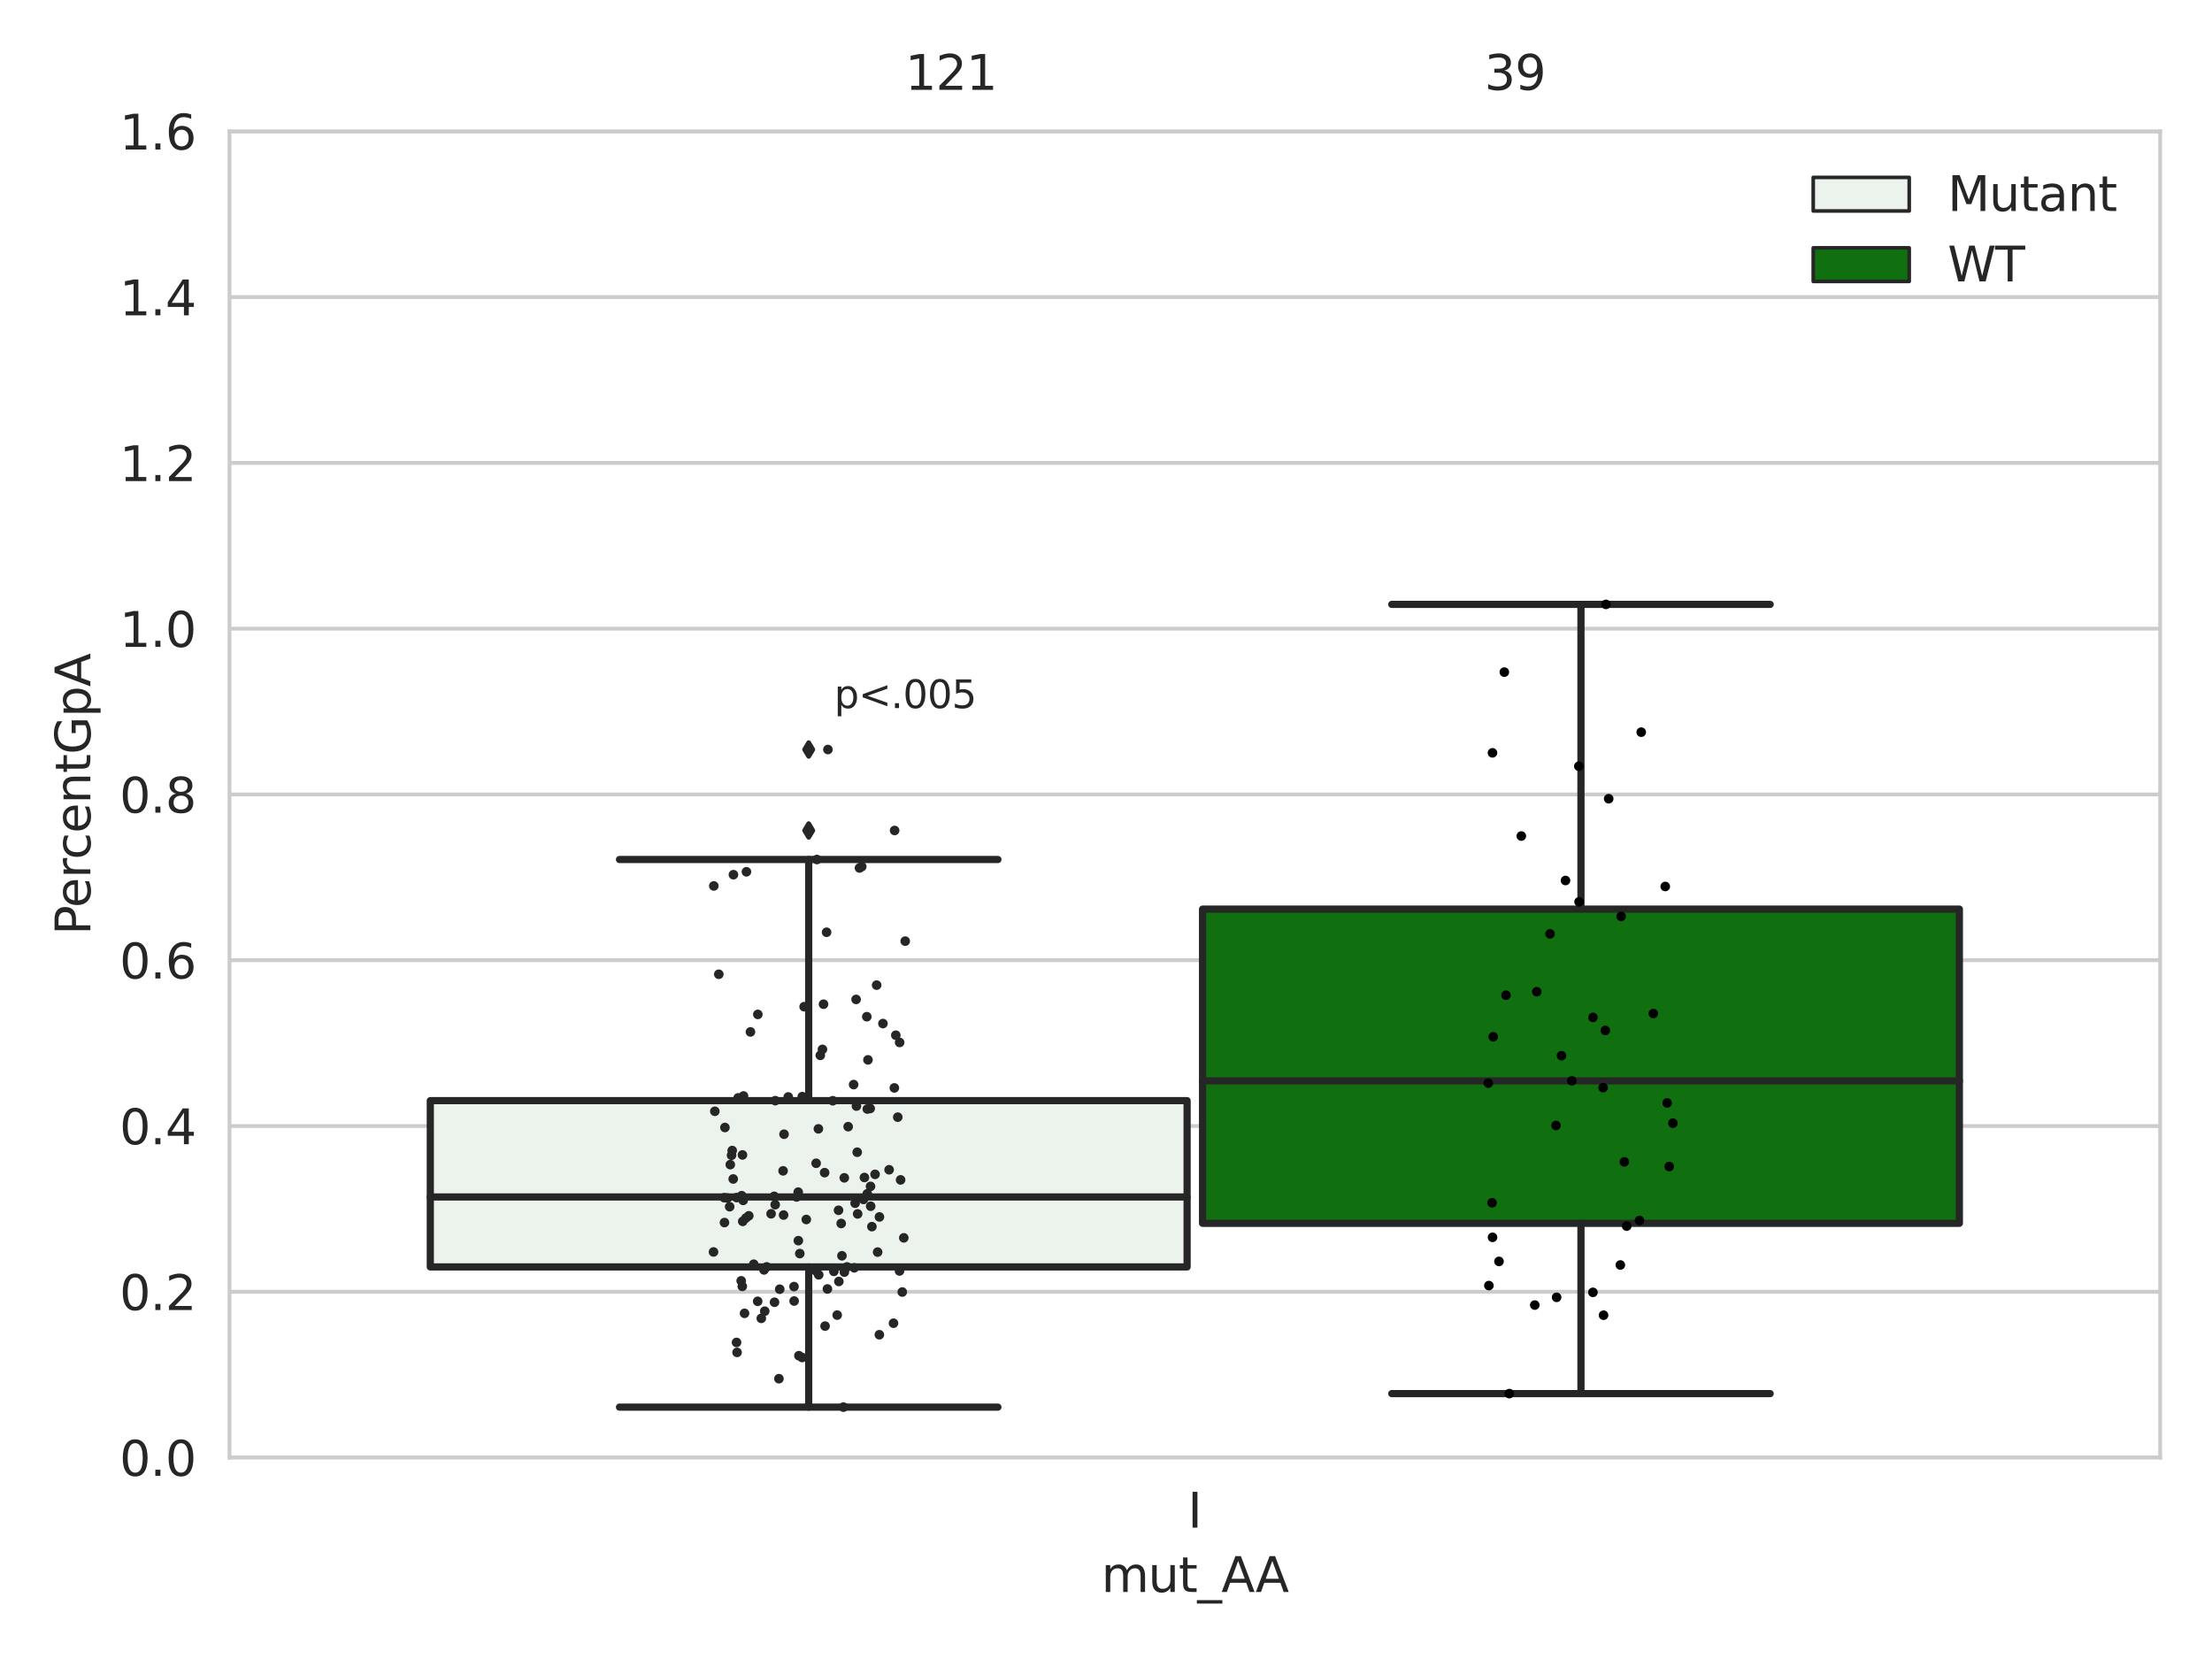 <?xml version="1.0" encoding="utf-8" standalone="no"?>
<!DOCTYPE svg PUBLIC "-//W3C//DTD SVG 1.1//EN"
  "http://www.w3.org/Graphics/SVG/1.1/DTD/svg11.dtd">
<svg xmlns:xlink="http://www.w3.org/1999/xlink" width="460.8pt" height="345.6pt" viewBox="0 0 460.8 345.6" xmlns="http://www.w3.org/2000/svg" version="1.1">
 <defs>
  <style type="text/css">*{stroke-linejoin: round; stroke-linecap: butt}</style>
 </defs>
 <g id="figure_1">
  <g id="patch_1">
   <path d="M 0 345.6 
L 460.8 345.6 
L 460.8 0 
L 0 0 
z
" style="fill: #ffffff"/>
  </g>
  <g id="axes_1">
   <g id="patch_2">
    <path d="M 47.81 303.64 
L 450 303.64 
L 450 27.354 
L 47.81 27.354 
z
" style="fill: #ffffff"/>
   </g>
   <g id="matplotlib.axis_1">
    <g id="xtick_1">
     <g id="text_1">
      <!-- I -->
      <g style="fill: #262626" transform="translate(247.43 318.238)scale(0.1 -0.1)">
       <defs>
        <path id="DejaVuSans-49" d="M 628 4666 
L 1259 4666 
L 1259 0 
L 628 0 
L 628 4666 
z
" transform="scale(0.016)"/>
       </defs>
       <use xlink:href="#DejaVuSans-49"/>
      </g>
     </g>
    </g>
    <g id="text_2">
     <!-- mut_AA -->
     <g style="fill: #262626" transform="translate(229.428 331.638)scale(0.1 -0.1)">
      <defs>
       <path id="DejaVuSans-6d" d="M 3328 2828 
Q 3544 3216 3844 3400 
Q 4144 3584 4550 3584 
Q 5097 3584 5394 3201 
Q 5691 2819 5691 2113 
L 5691 0 
L 5113 0 
L 5113 2094 
Q 5113 2597 4934 2840 
Q 4756 3084 4391 3084 
Q 3944 3084 3684 2787 
Q 3425 2491 3425 1978 
L 3425 0 
L 2847 0 
L 2847 2094 
Q 2847 2600 2669 2842 
Q 2491 3084 2119 3084 
Q 1678 3084 1418 2786 
Q 1159 2488 1159 1978 
L 1159 0 
L 581 0 
L 581 3500 
L 1159 3500 
L 1159 2956 
Q 1356 3278 1631 3431 
Q 1906 3584 2284 3584 
Q 2666 3584 2933 3390 
Q 3200 3197 3328 2828 
z
" transform="scale(0.016)"/>
       <path id="DejaVuSans-75" d="M 544 1381 
L 544 3500 
L 1119 3500 
L 1119 1403 
Q 1119 906 1312 657 
Q 1506 409 1894 409 
Q 2359 409 2629 706 
Q 2900 1003 2900 1516 
L 2900 3500 
L 3475 3500 
L 3475 0 
L 2900 0 
L 2900 538 
Q 2691 219 2414 64 
Q 2138 -91 1772 -91 
Q 1169 -91 856 284 
Q 544 659 544 1381 
z
M 1991 3584 
L 1991 3584 
z
" transform="scale(0.016)"/>
       <path id="DejaVuSans-74" d="M 1172 4494 
L 1172 3500 
L 2356 3500 
L 2356 3053 
L 1172 3053 
L 1172 1153 
Q 1172 725 1289 603 
Q 1406 481 1766 481 
L 2356 481 
L 2356 0 
L 1766 0 
Q 1100 0 847 248 
Q 594 497 594 1153 
L 594 3053 
L 172 3053 
L 172 3500 
L 594 3500 
L 594 4494 
L 1172 4494 
z
" transform="scale(0.016)"/>
       <path id="DejaVuSans-5f" d="M 3263 -1063 
L 3263 -1509 
L -63 -1509 
L -63 -1063 
L 3263 -1063 
z
" transform="scale(0.016)"/>
       <path id="DejaVuSans-41" d="M 2188 4044 
L 1331 1722 
L 3047 1722 
L 2188 4044 
z
M 1831 4666 
L 2547 4666 
L 4325 0 
L 3669 0 
L 3244 1197 
L 1141 1197 
L 716 0 
L 50 0 
L 1831 4666 
z
" transform="scale(0.016)"/>
      </defs>
      <use xlink:href="#DejaVuSans-6d"/>
      <use xlink:href="#DejaVuSans-75" x="97.412"/>
      <use xlink:href="#DejaVuSans-74" x="160.791"/>
      <use xlink:href="#DejaVuSans-5f" x="200"/>
      <use xlink:href="#DejaVuSans-41" x="250"/>
      <use xlink:href="#DejaVuSans-41" x="321.158"/>
     </g>
    </g>
   </g>
   <g id="matplotlib.axis_2">
    <g id="ytick_1">
     <g id="line2d_1">
      <path d="M 47.81 303.64 
L 450 303.64 
" clip-path="url(#pb5bca6c68e)" style="fill: none; stroke: #cccccc; stroke-width: 0.8; stroke-linecap: round"/>
     </g>
     <g id="text_3">
      <!-- 0.0 -->
      <g style="fill: #262626" transform="translate(24.907 307.439)scale(0.1 -0.1)">
       <defs>
        <path id="DejaVuSans-30" d="M 2034 4250 
Q 1547 4250 1301 3770 
Q 1056 3291 1056 2328 
Q 1056 1369 1301 889 
Q 1547 409 2034 409 
Q 2525 409 2770 889 
Q 3016 1369 3016 2328 
Q 3016 3291 2770 3770 
Q 2525 4250 2034 4250 
z
M 2034 4750 
Q 2819 4750 3233 4129 
Q 3647 3509 3647 2328 
Q 3647 1150 3233 529 
Q 2819 -91 2034 -91 
Q 1250 -91 836 529 
Q 422 1150 422 2328 
Q 422 3509 836 4129 
Q 1250 4750 2034 4750 
z
" transform="scale(0.016)"/>
        <path id="DejaVuSans-2e" d="M 684 794 
L 1344 794 
L 1344 0 
L 684 0 
L 684 794 
z
" transform="scale(0.016)"/>
       </defs>
       <use xlink:href="#DejaVuSans-30"/>
       <use xlink:href="#DejaVuSans-2e" x="63.623"/>
       <use xlink:href="#DejaVuSans-30" x="95.41"/>
      </g>
     </g>
    </g>
    <g id="ytick_2">
     <g id="line2d_2">
      <path d="M 47.81 269.104 
L 450 269.104 
" clip-path="url(#pb5bca6c68e)" style="fill: none; stroke: #cccccc; stroke-width: 0.8; stroke-linecap: round"/>
     </g>
     <g id="text_4">
      <!-- 0.2 -->
      <g style="fill: #262626" transform="translate(24.907 272.903)scale(0.1 -0.1)">
       <defs>
        <path id="DejaVuSans-32" d="M 1228 531 
L 3431 531 
L 3431 0 
L 469 0 
L 469 531 
Q 828 903 1448 1529 
Q 2069 2156 2228 2338 
Q 2531 2678 2651 2914 
Q 2772 3150 2772 3378 
Q 2772 3750 2511 3984 
Q 2250 4219 1831 4219 
Q 1534 4219 1204 4116 
Q 875 4013 500 3803 
L 500 4441 
Q 881 4594 1212 4672 
Q 1544 4750 1819 4750 
Q 2544 4750 2975 4387 
Q 3406 4025 3406 3419 
Q 3406 3131 3298 2873 
Q 3191 2616 2906 2266 
Q 2828 2175 2409 1742 
Q 1991 1309 1228 531 
z
" transform="scale(0.016)"/>
       </defs>
       <use xlink:href="#DejaVuSans-30"/>
       <use xlink:href="#DejaVuSans-2e" x="63.623"/>
       <use xlink:href="#DejaVuSans-32" x="95.41"/>
      </g>
     </g>
    </g>
    <g id="ytick_3">
     <g id="line2d_3">
      <path d="M 47.81 234.568 
L 450 234.568 
" clip-path="url(#pb5bca6c68e)" style="fill: none; stroke: #cccccc; stroke-width: 0.8; stroke-linecap: round"/>
     </g>
     <g id="text_5">
      <!-- 0.4 -->
      <g style="fill: #262626" transform="translate(24.907 238.368)scale(0.1 -0.1)">
       <defs>
        <path id="DejaVuSans-34" d="M 2419 4116 
L 825 1625 
L 2419 1625 
L 2419 4116 
z
M 2253 4666 
L 3047 4666 
L 3047 1625 
L 3713 1625 
L 3713 1100 
L 3047 1100 
L 3047 0 
L 2419 0 
L 2419 1100 
L 313 1100 
L 313 1709 
L 2253 4666 
z
" transform="scale(0.016)"/>
       </defs>
       <use xlink:href="#DejaVuSans-30"/>
       <use xlink:href="#DejaVuSans-2e" x="63.623"/>
       <use xlink:href="#DejaVuSans-34" x="95.41"/>
      </g>
     </g>
    </g>
    <g id="ytick_4">
     <g id="line2d_4">
      <path d="M 47.81 200.033 
L 450 200.033 
" clip-path="url(#pb5bca6c68e)" style="fill: none; stroke: #cccccc; stroke-width: 0.8; stroke-linecap: round"/>
     </g>
     <g id="text_6">
      <!-- 0.6 -->
      <g style="fill: #262626" transform="translate(24.907 203.832)scale(0.1 -0.1)">
       <defs>
        <path id="DejaVuSans-36" d="M 2113 2584 
Q 1688 2584 1439 2293 
Q 1191 2003 1191 1497 
Q 1191 994 1439 701 
Q 1688 409 2113 409 
Q 2538 409 2786 701 
Q 3034 994 3034 1497 
Q 3034 2003 2786 2293 
Q 2538 2584 2113 2584 
z
M 3366 4563 
L 3366 3988 
Q 3128 4100 2886 4159 
Q 2644 4219 2406 4219 
Q 1781 4219 1451 3797 
Q 1122 3375 1075 2522 
Q 1259 2794 1537 2939 
Q 1816 3084 2150 3084 
Q 2853 3084 3261 2657 
Q 3669 2231 3669 1497 
Q 3669 778 3244 343 
Q 2819 -91 2113 -91 
Q 1303 -91 875 529 
Q 447 1150 447 2328 
Q 447 3434 972 4092 
Q 1497 4750 2381 4750 
Q 2619 4750 2861 4703 
Q 3103 4656 3366 4563 
z
" transform="scale(0.016)"/>
       </defs>
       <use xlink:href="#DejaVuSans-30"/>
       <use xlink:href="#DejaVuSans-2e" x="63.623"/>
       <use xlink:href="#DejaVuSans-36" x="95.41"/>
      </g>
     </g>
    </g>
    <g id="ytick_5">
     <g id="line2d_5">
      <path d="M 47.81 165.497 
L 450 165.497 
" clip-path="url(#pb5bca6c68e)" style="fill: none; stroke: #cccccc; stroke-width: 0.8; stroke-linecap: round"/>
     </g>
     <g id="text_7">
      <!-- 0.8 -->
      <g style="fill: #262626" transform="translate(24.907 169.296)scale(0.1 -0.1)">
       <defs>
        <path id="DejaVuSans-38" d="M 2034 2216 
Q 1584 2216 1326 1975 
Q 1069 1734 1069 1313 
Q 1069 891 1326 650 
Q 1584 409 2034 409 
Q 2484 409 2743 651 
Q 3003 894 3003 1313 
Q 3003 1734 2745 1975 
Q 2488 2216 2034 2216 
z
M 1403 2484 
Q 997 2584 770 2862 
Q 544 3141 544 3541 
Q 544 4100 942 4425 
Q 1341 4750 2034 4750 
Q 2731 4750 3128 4425 
Q 3525 4100 3525 3541 
Q 3525 3141 3298 2862 
Q 3072 2584 2669 2484 
Q 3125 2378 3379 2068 
Q 3634 1759 3634 1313 
Q 3634 634 3220 271 
Q 2806 -91 2034 -91 
Q 1263 -91 848 271 
Q 434 634 434 1313 
Q 434 1759 690 2068 
Q 947 2378 1403 2484 
z
M 1172 3481 
Q 1172 3119 1398 2916 
Q 1625 2713 2034 2713 
Q 2441 2713 2670 2916 
Q 2900 3119 2900 3481 
Q 2900 3844 2670 4047 
Q 2441 4250 2034 4250 
Q 1625 4250 1398 4047 
Q 1172 3844 1172 3481 
z
" transform="scale(0.016)"/>
       </defs>
       <use xlink:href="#DejaVuSans-30"/>
       <use xlink:href="#DejaVuSans-2e" x="63.623"/>
       <use xlink:href="#DejaVuSans-38" x="95.41"/>
      </g>
     </g>
    </g>
    <g id="ytick_6">
     <g id="line2d_6">
      <path d="M 47.81 130.961 
L 450 130.961 
" clip-path="url(#pb5bca6c68e)" style="fill: none; stroke: #cccccc; stroke-width: 0.8; stroke-linecap: round"/>
     </g>
     <g id="text_8">
      <!-- 1.0 -->
      <g style="fill: #262626" transform="translate(24.907 134.76)scale(0.1 -0.1)">
       <defs>
        <path id="DejaVuSans-31" d="M 794 531 
L 1825 531 
L 1825 4091 
L 703 3866 
L 703 4441 
L 1819 4666 
L 2450 4666 
L 2450 531 
L 3481 531 
L 3481 0 
L 794 0 
L 794 531 
z
" transform="scale(0.016)"/>
       </defs>
       <use xlink:href="#DejaVuSans-31"/>
       <use xlink:href="#DejaVuSans-2e" x="63.623"/>
       <use xlink:href="#DejaVuSans-30" x="95.41"/>
      </g>
     </g>
    </g>
    <g id="ytick_7">
     <g id="line2d_7">
      <path d="M 47.81 96.425 
L 450 96.425 
" clip-path="url(#pb5bca6c68e)" style="fill: none; stroke: #cccccc; stroke-width: 0.8; stroke-linecap: round"/>
     </g>
     <g id="text_9">
      <!-- 1.2 -->
      <g style="fill: #262626" transform="translate(24.907 100.225)scale(0.1 -0.1)">
       <use xlink:href="#DejaVuSans-31"/>
       <use xlink:href="#DejaVuSans-2e" x="63.623"/>
       <use xlink:href="#DejaVuSans-32" x="95.41"/>
      </g>
     </g>
    </g>
    <g id="ytick_8">
     <g id="line2d_8">
      <path d="M 47.81 61.89 
L 450 61.89 
" clip-path="url(#pb5bca6c68e)" style="fill: none; stroke: #cccccc; stroke-width: 0.8; stroke-linecap: round"/>
     </g>
     <g id="text_10">
      <!-- 1.4 -->
      <g style="fill: #262626" transform="translate(24.907 65.689)scale(0.1 -0.1)">
       <use xlink:href="#DejaVuSans-31"/>
       <use xlink:href="#DejaVuSans-2e" x="63.623"/>
       <use xlink:href="#DejaVuSans-34" x="95.41"/>
      </g>
     </g>
    </g>
    <g id="ytick_9">
     <g id="line2d_9">
      <path d="M 47.81 27.354 
L 450 27.354 
" clip-path="url(#pb5bca6c68e)" style="fill: none; stroke: #cccccc; stroke-width: 0.8; stroke-linecap: round"/>
     </g>
     <g id="text_11">
      <!-- 1.6 -->
      <g style="fill: #262626" transform="translate(24.907 31.153)scale(0.1 -0.1)">
       <use xlink:href="#DejaVuSans-31"/>
       <use xlink:href="#DejaVuSans-2e" x="63.623"/>
       <use xlink:href="#DejaVuSans-36" x="95.41"/>
      </g>
     </g>
    </g>
    <g id="text_12">
     <!-- PercentGpA -->
     <g style="fill: #262626" transform="translate(18.827 194.774)rotate(-90)scale(0.1 -0.1)">
      <defs>
       <path id="DejaVuSans-50" d="M 1259 4147 
L 1259 2394 
L 2053 2394 
Q 2494 2394 2734 2622 
Q 2975 2850 2975 3272 
Q 2975 3691 2734 3919 
Q 2494 4147 2053 4147 
L 1259 4147 
z
M 628 4666 
L 2053 4666 
Q 2838 4666 3239 4311 
Q 3641 3956 3641 3272 
Q 3641 2581 3239 2228 
Q 2838 1875 2053 1875 
L 1259 1875 
L 1259 0 
L 628 0 
L 628 4666 
z
" transform="scale(0.016)"/>
       <path id="DejaVuSans-65" d="M 3597 1894 
L 3597 1613 
L 953 1613 
Q 991 1019 1311 708 
Q 1631 397 2203 397 
Q 2534 397 2845 478 
Q 3156 559 3463 722 
L 3463 178 
Q 3153 47 2828 -22 
Q 2503 -91 2169 -91 
Q 1331 -91 842 396 
Q 353 884 353 1716 
Q 353 2575 817 3079 
Q 1281 3584 2069 3584 
Q 2775 3584 3186 3129 
Q 3597 2675 3597 1894 
z
M 3022 2063 
Q 3016 2534 2758 2815 
Q 2500 3097 2075 3097 
Q 1594 3097 1305 2825 
Q 1016 2553 972 2059 
L 3022 2063 
z
" transform="scale(0.016)"/>
       <path id="DejaVuSans-72" d="M 2631 2963 
Q 2534 3019 2420 3045 
Q 2306 3072 2169 3072 
Q 1681 3072 1420 2755 
Q 1159 2438 1159 1844 
L 1159 0 
L 581 0 
L 581 3500 
L 1159 3500 
L 1159 2956 
Q 1341 3275 1631 3429 
Q 1922 3584 2338 3584 
Q 2397 3584 2469 3576 
Q 2541 3569 2628 3553 
L 2631 2963 
z
" transform="scale(0.016)"/>
       <path id="DejaVuSans-63" d="M 3122 3366 
L 3122 2828 
Q 2878 2963 2633 3030 
Q 2388 3097 2138 3097 
Q 1578 3097 1268 2742 
Q 959 2388 959 1747 
Q 959 1106 1268 751 
Q 1578 397 2138 397 
Q 2388 397 2633 464 
Q 2878 531 3122 666 
L 3122 134 
Q 2881 22 2623 -34 
Q 2366 -91 2075 -91 
Q 1284 -91 818 406 
Q 353 903 353 1747 
Q 353 2603 823 3093 
Q 1294 3584 2113 3584 
Q 2378 3584 2631 3529 
Q 2884 3475 3122 3366 
z
" transform="scale(0.016)"/>
       <path id="DejaVuSans-6e" d="M 3513 2113 
L 3513 0 
L 2938 0 
L 2938 2094 
Q 2938 2591 2744 2837 
Q 2550 3084 2163 3084 
Q 1697 3084 1428 2787 
Q 1159 2491 1159 1978 
L 1159 0 
L 581 0 
L 581 3500 
L 1159 3500 
L 1159 2956 
Q 1366 3272 1645 3428 
Q 1925 3584 2291 3584 
Q 2894 3584 3203 3211 
Q 3513 2838 3513 2113 
z
" transform="scale(0.016)"/>
       <path id="DejaVuSans-47" d="M 3809 666 
L 3809 1919 
L 2778 1919 
L 2778 2438 
L 4434 2438 
L 4434 434 
Q 4069 175 3628 42 
Q 3188 -91 2688 -91 
Q 1594 -91 976 548 
Q 359 1188 359 2328 
Q 359 3472 976 4111 
Q 1594 4750 2688 4750 
Q 3144 4750 3555 4637 
Q 3966 4525 4313 4306 
L 4313 3634 
Q 3963 3931 3569 4081 
Q 3175 4231 2741 4231 
Q 1884 4231 1454 3753 
Q 1025 3275 1025 2328 
Q 1025 1384 1454 906 
Q 1884 428 2741 428 
Q 3075 428 3337 486 
Q 3600 544 3809 666 
z
" transform="scale(0.016)"/>
       <path id="DejaVuSans-70" d="M 1159 525 
L 1159 -1331 
L 581 -1331 
L 581 3500 
L 1159 3500 
L 1159 2969 
Q 1341 3281 1617 3432 
Q 1894 3584 2278 3584 
Q 2916 3584 3314 3078 
Q 3713 2572 3713 1747 
Q 3713 922 3314 415 
Q 2916 -91 2278 -91 
Q 1894 -91 1617 61 
Q 1341 213 1159 525 
z
M 3116 1747 
Q 3116 2381 2855 2742 
Q 2594 3103 2138 3103 
Q 1681 3103 1420 2742 
Q 1159 2381 1159 1747 
Q 1159 1113 1420 752 
Q 1681 391 2138 391 
Q 2594 391 2855 752 
Q 3116 1113 3116 1747 
z
" transform="scale(0.016)"/>
      </defs>
      <use xlink:href="#DejaVuSans-50"/>
      <use xlink:href="#DejaVuSans-65" x="56.678"/>
      <use xlink:href="#DejaVuSans-72" x="118.201"/>
      <use xlink:href="#DejaVuSans-63" x="157.064"/>
      <use xlink:href="#DejaVuSans-65" x="212.045"/>
      <use xlink:href="#DejaVuSans-6e" x="273.568"/>
      <use xlink:href="#DejaVuSans-74" x="336.947"/>
      <use xlink:href="#DejaVuSans-47" x="376.156"/>
      <use xlink:href="#DejaVuSans-70" x="453.646"/>
      <use xlink:href="#DejaVuSans-41" x="517.123"/>
     </g>
    </g>
   </g>
   <g id="patch_3">
    <path d="M 89.638 263.924 
L 247.296 263.924 
L 247.296 229.286 
L 89.638 229.286 
L 89.638 263.924 
z
" clip-path="url(#pb5bca6c68e)" style="fill: #ecf2ec; stroke: #262626; stroke-width: 1.5; stroke-linejoin: miter"/>
   </g>
   <g id="patch_4">
    <path d="M 250.514 254.839 
L 408.172 254.839 
L 408.172 189.383 
L 250.514 189.383 
L 250.514 254.839 
z
" clip-path="url(#pb5bca6c68e)" style="fill: #107010; stroke: #262626; stroke-width: 1.5; stroke-linejoin: miter"/>
   </g>
   <g id="patch_5">
    <path d="M 248.905 303.64 
L 248.905 303.64 
L 248.905 303.64 
L 248.905 303.64 
z
" clip-path="url(#pb5bca6c68e)" style="fill: #ecf2ec; stroke: #262626; stroke-width: 0.75; stroke-linejoin: miter"/>
   </g>
   <g id="patch_6">
    <path d="M 248.905 303.64 
L 248.905 303.64 
L 248.905 303.64 
L 248.905 303.64 
z
" clip-path="url(#pb5bca6c68e)" style="fill: #107010; stroke: #262626; stroke-width: 0.75; stroke-linejoin: miter"/>
   </g>
   <g id="PathCollection_1"/>
   <g id="PathCollection_2"/>
   <g id="line2d_10">
    <path d="M 168.467 263.924 
L 168.467 293.131 
" clip-path="url(#pb5bca6c68e)" style="fill: none; stroke: #262626; stroke-width: 1.5; stroke-linecap: round"/>
   </g>
   <g id="line2d_11">
    <path d="M 168.467 229.286 
L 168.467 179.053 
" clip-path="url(#pb5bca6c68e)" style="fill: none; stroke: #262626; stroke-width: 1.5; stroke-linecap: round"/>
   </g>
   <g id="line2d_12">
    <path d="M 129.052 293.131 
L 207.882 293.131 
" clip-path="url(#pb5bca6c68e)" style="fill: none; stroke: #262626; stroke-width: 1.5; stroke-linecap: round"/>
   </g>
   <g id="line2d_13">
    <path d="M 129.052 179.053 
L 207.882 179.053 
" clip-path="url(#pb5bca6c68e)" style="fill: none; stroke: #262626; stroke-width: 1.5; stroke-linecap: round"/>
   </g>
   <g id="line2d_14">
    <defs>
     <path id="m8835c6ae0b" d="M -0 1.414 
L 0.849 0 
L 0 -1.414 
L -0.849 -0 
z
" style="stroke: #262626; stroke-linejoin: miter"/>
    </defs>
    <g clip-path="url(#pb5bca6c68e)">
     <use xlink:href="#m8835c6ae0b" x="168.467" y="173.005" style="fill: #262626; stroke: #262626; stroke-linejoin: miter"/>
     <use xlink:href="#m8835c6ae0b" x="168.467" y="156.14" style="fill: #262626; stroke: #262626; stroke-linejoin: miter"/>
    </g>
   </g>
   <g id="line2d_15">
    <path d="M 329.343 254.839 
L 329.343 290.314 
" clip-path="url(#pb5bca6c68e)" style="fill: none; stroke: #262626; stroke-width: 1.5; stroke-linecap: round"/>
   </g>
   <g id="line2d_16">
    <path d="M 329.343 189.383 
L 329.343 125.906 
" clip-path="url(#pb5bca6c68e)" style="fill: none; stroke: #262626; stroke-width: 1.5; stroke-linecap: round"/>
   </g>
   <g id="line2d_17">
    <path d="M 289.928 290.314 
L 368.758 290.314 
" clip-path="url(#pb5bca6c68e)" style="fill: none; stroke: #262626; stroke-width: 1.5; stroke-linecap: round"/>
   </g>
   <g id="line2d_18">
    <path d="M 289.928 125.906 
L 368.758 125.906 
" clip-path="url(#pb5bca6c68e)" style="fill: none; stroke: #262626; stroke-width: 1.5; stroke-linecap: round"/>
   </g>
   <g id="line2d_19"/>
   <g id="line2d_20">
    <path d="M 89.638 249.345 
L 247.296 249.345 
" clip-path="url(#pb5bca6c68e)" style="fill: none; stroke: #262626; stroke-width: 1.5; stroke-linecap: round"/>
   </g>
   <g id="line2d_21">
    <path d="M 250.514 225.16 
L 408.172 225.16 
" clip-path="url(#pb5bca6c68e)" style="fill: none; stroke: #262626; stroke-width: 1.5; stroke-linecap: round"/>
   </g>
   <g id="patch_7">
    <path d="M 47.81 303.64 
L 47.81 27.354 
" style="fill: none; stroke: #cccccc; stroke-width: 0.8; stroke-linejoin: miter; stroke-linecap: square"/>
   </g>
   <g id="patch_8">
    <path d="M 450 303.64 
L 450 27.354 
" style="fill: none; stroke: #cccccc; stroke-width: 0.8; stroke-linejoin: miter; stroke-linecap: square"/>
   </g>
   <g id="patch_9">
    <path d="M 47.81 303.64 
L 450 303.64 
" style="fill: none; stroke: #cccccc; stroke-width: 0.8; stroke-linejoin: miter; stroke-linecap: square"/>
   </g>
   <g id="patch_10">
    <path d="M 47.81 27.354 
L 450 27.354 
" style="fill: none; stroke: #cccccc; stroke-width: 0.8; stroke-linejoin: miter; stroke-linecap: square"/>
   </g>
   <g id="PathCollection_3">
    <defs>
     <path id="C0_0_293f607a6f" d="M 0 1 
C 0.265 1 0.52 0.895 0.707 0.707 
C 0.895 0.52 1 0.265 1 -0 
C 1 -0.265 0.895 -0.52 0.707 -0.707 
C 0.52 -0.895 0.265 -1 0 -1 
C -0.265 -1 -0.52 -0.895 -0.707 -0.707 
C -0.895 -0.52 -1 -0.265 -1 0 
C -1 0.265 -0.895 0.52 -0.707 0.707 
C -0.52 0.895 -0.265 1 0 1 
z
"/>
    </defs>
    <g clip-path="url(#pb5bca6c68e)">
     <use xlink:href="#C0_0_293f607a6f" x="175.702" y="293.131" style="fill: #262626"/>
    </g>
    <g clip-path="url(#pb5bca6c68e)">
     <use xlink:href="#C0_0_293f607a6f" x="183.184" y="278.049" style="fill: #262626"/>
    </g>
    <g clip-path="url(#pb5bca6c68e)">
     <use xlink:href="#C0_0_293f607a6f" x="154.636" y="267.975" style="fill: #262626"/>
    </g>
    <g clip-path="url(#pb5bca6c68e)">
     <use xlink:href="#C0_0_293f607a6f" x="152.134" y="242.614" style="fill: #262626"/>
    </g>
    <g clip-path="url(#pb5bca6c68e)">
     <use xlink:href="#C0_0_293f607a6f" x="170.487" y="235.161" style="fill: #262626"/>
    </g>
    <g clip-path="url(#pb5bca6c68e)">
     <use xlink:href="#C0_0_293f607a6f" x="170.881" y="219.852" style="fill: #262626"/>
    </g>
    <g clip-path="url(#pb5bca6c68e)">
     <use xlink:href="#C0_0_293f607a6f" x="155.383" y="253.74" style="fill: #262626"/>
    </g>
    <g clip-path="url(#pb5bca6c68e)">
     <use xlink:href="#C0_0_293f607a6f" x="160.633" y="252.856" style="fill: #262626"/>
    </g>
    <g clip-path="url(#pb5bca6c68e)">
     <use xlink:href="#C0_0_293f607a6f" x="167.969" y="254.042" style="fill: #262626"/>
    </g>
    <g clip-path="url(#pb5bca6c68e)">
     <use xlink:href="#C0_0_293f607a6f" x="187.61" y="245.79" style="fill: #262626"/>
    </g>
    <g clip-path="url(#pb5bca6c68e)">
     <use xlink:href="#C0_0_293f607a6f" x="179.88" y="249.863" style="fill: #262626"/>
    </g>
    <g clip-path="url(#pb5bca6c68e)">
     <use xlink:href="#C0_0_293f607a6f" x="170.171" y="179.053" style="fill: #262626"/>
    </g>
    <g clip-path="url(#pb5bca6c68e)">
     <use xlink:href="#C0_0_293f607a6f" x="171.781" y="244.284" style="fill: #262626"/>
    </g>
    <g clip-path="url(#pb5bca6c68e)">
     <use xlink:href="#C0_0_293f607a6f" x="152.787" y="182.214" style="fill: #262626"/>
    </g>
    <g clip-path="url(#pb5bca6c68e)">
     <use xlink:href="#C0_0_293f607a6f" x="177.958" y="264.114" style="fill: #262626"/>
    </g>
    <g clip-path="url(#pb5bca6c68e)">
     <use xlink:href="#C0_0_293f607a6f" x="159.311" y="273.145" style="fill: #262626"/>
    </g>
    <g clip-path="url(#pb5bca6c68e)">
     <use xlink:href="#C0_0_293f607a6f" x="149.74" y="202.957" style="fill: #262626"/>
    </g>
    <g clip-path="url(#pb5bca6c68e)">
     <use xlink:href="#C0_0_293f607a6f" x="181.632" y="255.529" style="fill: #262626"/>
    </g>
    <g clip-path="url(#pb5bca6c68e)">
     <use xlink:href="#C0_0_293f607a6f" x="161.347" y="271.281" style="fill: #262626"/>
    </g>
    <g clip-path="url(#pb5bca6c68e)">
     <use xlink:href="#C0_0_293f607a6f" x="186.31" y="226.631" style="fill: #262626"/>
    </g>
    <g clip-path="url(#pb5bca6c68e)">
     <use xlink:href="#C0_0_293f607a6f" x="156.333" y="214.969" style="fill: #262626"/>
    </g>
    <g clip-path="url(#pb5bca6c68e)">
     <use xlink:href="#C0_0_293f607a6f" x="152" y="251.38" style="fill: #262626"/>
    </g>
    <g clip-path="url(#pb5bca6c68e)">
     <use xlink:href="#C0_0_293f607a6f" x="166.424" y="282.416" style="fill: #262626"/>
    </g>
    <g clip-path="url(#pb5bca6c68e)">
     <use xlink:href="#C0_0_293f607a6f" x="182.293" y="244.639" style="fill: #262626"/>
    </g>
    <g clip-path="url(#pb5bca6c68e)">
     <use xlink:href="#C0_0_293f607a6f" x="165.952" y="249.345" style="fill: #262626"/>
    </g>
    <g clip-path="url(#pb5bca6c68e)">
     <use xlink:href="#C0_0_293f607a6f" x="162.264" y="287.209" style="fill: #262626"/>
    </g>
    <g clip-path="url(#pb5bca6c68e)">
     <use xlink:href="#C0_0_293f607a6f" x="167.127" y="228.451" style="fill: #262626"/>
    </g>
    <g clip-path="url(#pb5bca6c68e)">
     <use xlink:href="#C0_0_293f607a6f" x="171.334" y="218.604" style="fill: #262626"/>
    </g>
    <g clip-path="url(#pb5bca6c68e)">
     <use xlink:href="#C0_0_293f607a6f" x="153.544" y="281.727" style="fill: #262626"/>
    </g>
    <g clip-path="url(#pb5bca6c68e)">
     <use xlink:href="#C0_0_293f607a6f" x="167.517" y="209.713" style="fill: #262626"/>
    </g>
    <g clip-path="url(#pb5bca6c68e)">
     <use xlink:href="#C0_0_293f607a6f" x="179.522" y="180.53" style="fill: #262626"/>
    </g>
    <g clip-path="url(#pb5bca6c68e)">
     <use xlink:href="#C0_0_293f607a6f" x="186.133" y="275.651" style="fill: #262626"/>
    </g>
    <g clip-path="url(#pb5bca6c68e)">
     <use xlink:href="#C0_0_293f607a6f" x="154.508" y="249.081" style="fill: #262626"/>
    </g>
    <g clip-path="url(#pb5bca6c68e)">
     <use xlink:href="#C0_0_293f607a6f" x="178.574" y="240.03" style="fill: #262626"/>
    </g>
    <g clip-path="url(#pb5bca6c68e)">
     <use xlink:href="#C0_0_293f607a6f" x="165.433" y="271.027" style="fill: #262626"/>
    </g>
    <g clip-path="url(#pb5bca6c68e)">
     <use xlink:href="#C0_0_293f607a6f" x="159.161" y="264.545" style="fill: #262626"/>
    </g>
    <g clip-path="url(#pb5bca6c68e)">
     <use xlink:href="#C0_0_293f607a6f" x="157.018" y="263.36" style="fill: #262626"/>
    </g>
    <g clip-path="url(#pb5bca6c68e)">
     <use xlink:href="#C0_0_293f607a6f" x="153.459" y="249.479" style="fill: #262626"/>
    </g>
    <g clip-path="url(#pb5bca6c68e)">
     <use xlink:href="#C0_0_293f607a6f" x="182.828" y="260.835" style="fill: #262626"/>
    </g>
    <g clip-path="url(#pb5bca6c68e)">
     <use xlink:href="#C0_0_293f607a6f" x="166.313" y="258.453" style="fill: #262626"/>
    </g>
    <g clip-path="url(#pb5bca6c68e)">
     <use xlink:href="#C0_0_293f607a6f" x="161.511" y="229.286" style="fill: #262626"/>
    </g>
    <g clip-path="url(#pb5bca6c68e)">
     <use xlink:href="#C0_0_293f607a6f" x="151.548" y="249.568" style="fill: #262626"/>
    </g>
    <g clip-path="url(#pb5bca6c68e)">
     <use xlink:href="#C0_0_293f607a6f" x="161.489" y="250.96" style="fill: #262626"/>
    </g>
    <g clip-path="url(#pb5bca6c68e)">
     <use xlink:href="#C0_0_293f607a6f" x="180.813" y="220.79" style="fill: #262626"/>
    </g>
    <g clip-path="url(#pb5bca6c68e)">
     <use xlink:href="#C0_0_293f607a6f" x="161.282" y="249.219" style="fill: #262626"/>
    </g>
    <g clip-path="url(#pb5bca6c68e)">
     <use xlink:href="#C0_0_293f607a6f" x="165.406" y="268.02" style="fill: #262626"/>
    </g>
    <g clip-path="url(#pb5bca6c68e)">
     <use xlink:href="#C0_0_293f607a6f" x="154.671" y="240.592" style="fill: #262626"/>
    </g>
    <g clip-path="url(#pb5bca6c68e)">
     <use xlink:href="#C0_0_293f607a6f" x="174.751" y="266.956" style="fill: #262626"/>
    </g>
    <g clip-path="url(#pb5bca6c68e)">
     <use xlink:href="#C0_0_293f607a6f" x="171.88" y="276.247" style="fill: #262626"/>
    </g>
    <g clip-path="url(#pb5bca6c68e)">
     <use xlink:href="#C0_0_293f607a6f" x="148.702" y="184.558" style="fill: #262626"/>
    </g>
    <g clip-path="url(#pb5bca6c68e)">
     <use xlink:href="#C0_0_293f607a6f" x="173.711" y="264.851" style="fill: #262626"/>
    </g>
    <g clip-path="url(#pb5bca6c68e)">
     <use xlink:href="#C0_0_293f607a6f" x="151.014" y="234.878" style="fill: #262626"/>
    </g>
    <g clip-path="url(#pb5bca6c68e)">
     <use xlink:href="#C0_0_293f607a6f" x="186.614" y="215.654" style="fill: #262626"/>
    </g>
    <g clip-path="url(#pb5bca6c68e)">
     <use xlink:href="#C0_0_293f607a6f" x="170.552" y="265.566" style="fill: #262626"/>
    </g>
    <g clip-path="url(#pb5bca6c68e)">
     <use xlink:href="#C0_0_293f607a6f" x="180.667" y="248.692" style="fill: #262626"/>
    </g>
    <g clip-path="url(#pb5bca6c68e)">
     <use xlink:href="#C0_0_293f607a6f" x="179.046" y="180.813" style="fill: #262626"/>
    </g>
    <g clip-path="url(#pb5bca6c68e)">
     <use xlink:href="#C0_0_293f607a6f" x="170.017" y="242.331" style="fill: #262626"/>
    </g>
    <g clip-path="url(#pb5bca6c68e)">
     <use xlink:href="#C0_0_293f607a6f" x="180.078" y="245.293" style="fill: #262626"/>
    </g>
    <g clip-path="url(#pb5bca6c68e)">
     <use xlink:href="#C0_0_293f607a6f" x="154.888" y="228.308" style="fill: #262626"/>
    </g>
    <g clip-path="url(#pb5bca6c68e)">
     <use xlink:href="#C0_0_293f607a6f" x="180.572" y="211.799" style="fill: #262626"/>
    </g>
    <g clip-path="url(#pb5bca6c68e)">
     <use xlink:href="#C0_0_293f607a6f" x="187.023" y="232.723" style="fill: #262626"/>
    </g>
    <g clip-path="url(#pb5bca6c68e)">
     <use xlink:href="#C0_0_293f607a6f" x="154.405" y="266.819" style="fill: #262626"/>
    </g>
    <g clip-path="url(#pb5bca6c68e)">
     <use xlink:href="#C0_0_293f607a6f" x="152.535" y="239.678" style="fill: #262626"/>
    </g>
    <g clip-path="url(#pb5bca6c68e)">
     <use xlink:href="#C0_0_293f607a6f" x="181.278" y="230.921" style="fill: #262626"/>
    </g>
    <g clip-path="url(#pb5bca6c68e)">
     <use xlink:href="#C0_0_293f607a6f" x="158.595" y="274.637" style="fill: #262626"/>
    </g>
    <g clip-path="url(#pb5bca6c68e)">
     <use xlink:href="#C0_0_293f607a6f" x="183.203" y="253.509" style="fill: #262626"/>
    </g>
    <g clip-path="url(#pb5bca6c68e)">
     <use xlink:href="#C0_0_293f607a6f" x="150.89" y="249.506" style="fill: #262626"/>
    </g>
    <g clip-path="url(#pb5bca6c68e)">
     <use xlink:href="#C0_0_293f607a6f" x="174.401" y="273.96" style="fill: #262626"/>
    </g>
    <g clip-path="url(#pb5bca6c68e)">
     <use xlink:href="#C0_0_293f607a6f" x="148.913" y="231.503" style="fill: #262626"/>
    </g>
    <g clip-path="url(#pb5bca6c68e)">
     <use xlink:href="#C0_0_293f607a6f" x="173.486" y="229.306" style="fill: #262626"/>
    </g>
    <g clip-path="url(#pb5bca6c68e)">
     <use xlink:href="#C0_0_293f607a6f" x="175.884" y="245.364" style="fill: #262626"/>
    </g>
    <g clip-path="url(#pb5bca6c68e)">
     <use xlink:href="#C0_0_293f607a6f" x="175.894" y="265.01" style="fill: #262626"/>
    </g>
    <g clip-path="url(#pb5bca6c68e)">
     <use xlink:href="#C0_0_293f607a6f" x="175.235" y="254.874" style="fill: #262626"/>
    </g>
    <g clip-path="url(#pb5bca6c68e)">
     <use xlink:href="#C0_0_293f607a6f" x="154.819" y="250.062" style="fill: #262626"/>
    </g>
    <g clip-path="url(#pb5bca6c68e)">
     <use xlink:href="#C0_0_293f607a6f" x="186.365" y="173.005" style="fill: #262626"/>
    </g>
    <g clip-path="url(#pb5bca6c68e)">
     <use xlink:href="#C0_0_293f607a6f" x="166.612" y="261.147" style="fill: #262626"/>
    </g>
    <g clip-path="url(#pb5bca6c68e)">
     <use xlink:href="#C0_0_293f607a6f" x="153.435" y="279.653" style="fill: #262626"/>
    </g>
    <g clip-path="url(#pb5bca6c68e)">
     <use xlink:href="#C0_0_293f607a6f" x="188.572" y="196.058" style="fill: #262626"/>
    </g>
    <g clip-path="url(#pb5bca6c68e)">
     <use xlink:href="#C0_0_293f607a6f" x="181.347" y="247.145" style="fill: #262626"/>
    </g>
    <g clip-path="url(#pb5bca6c68e)">
     <use xlink:href="#C0_0_293f607a6f" x="172.193" y="194.205" style="fill: #262626"/>
    </g>
    <g clip-path="url(#pb5bca6c68e)">
     <use xlink:href="#C0_0_293f607a6f" x="171.557" y="209.193" style="fill: #262626"/>
    </g>
    <g clip-path="url(#pb5bca6c68e)">
     <use xlink:href="#C0_0_293f607a6f" x="152.742" y="245.601" style="fill: #262626"/>
    </g>
    <g clip-path="url(#pb5bca6c68e)">
     <use xlink:href="#C0_0_293f607a6f" x="172.472" y="156.14" style="fill: #262626"/>
    </g>
    <g clip-path="url(#pb5bca6c68e)">
     <use xlink:href="#C0_0_293f607a6f" x="180.679" y="231.029" style="fill: #262626"/>
    </g>
    <g clip-path="url(#pb5bca6c68e)">
     <use xlink:href="#C0_0_293f607a6f" x="187.958" y="269.154" style="fill: #262626"/>
    </g>
    <g clip-path="url(#pb5bca6c68e)">
     <use xlink:href="#C0_0_293f607a6f" x="188.276" y="257.867" style="fill: #262626"/>
    </g>
    <g clip-path="url(#pb5bca6c68e)">
     <use xlink:href="#C0_0_293f607a6f" x="185.218" y="243.682" style="fill: #262626"/>
    </g>
    <g clip-path="url(#pb5bca6c68e)">
     <use xlink:href="#C0_0_293f607a6f" x="163.329" y="236.28" style="fill: #262626"/>
    </g>
    <g clip-path="url(#pb5bca6c68e)">
     <use xlink:href="#C0_0_293f607a6f" x="162.431" y="268.563" style="fill: #262626"/>
    </g>
    <g clip-path="url(#pb5bca6c68e)">
     <use xlink:href="#C0_0_293f607a6f" x="163.236" y="253.116" style="fill: #262626"/>
    </g>
    <g clip-path="url(#pb5bca6c68e)">
     <use xlink:href="#C0_0_293f607a6f" x="148.641" y="260.806" style="fill: #262626"/>
    </g>
    <g clip-path="url(#pb5bca6c68e)">
     <use xlink:href="#C0_0_293f607a6f" x="187.388" y="264.764" style="fill: #262626"/>
    </g>
    <g clip-path="url(#pb5bca6c68e)">
     <use xlink:href="#C0_0_293f607a6f" x="155.1" y="273.591" style="fill: #262626"/>
    </g>
    <g clip-path="url(#pb5bca6c68e)">
     <use xlink:href="#C0_0_293f607a6f" x="174.682" y="252.123" style="fill: #262626"/>
    </g>
    <g clip-path="url(#pb5bca6c68e)">
     <use xlink:href="#C0_0_293f607a6f" x="177.825" y="225.938" style="fill: #262626"/>
    </g>
    <g clip-path="url(#pb5bca6c68e)">
     <use xlink:href="#C0_0_293f607a6f" x="155.496" y="181.609" style="fill: #262626"/>
    </g>
    <g clip-path="url(#pb5bca6c68e)">
     <use xlink:href="#C0_0_293f607a6f" x="181.381" y="251.28" style="fill: #262626"/>
    </g>
    <g clip-path="url(#pb5bca6c68e)">
     <use xlink:href="#C0_0_293f607a6f" x="178.663" y="252.878" style="fill: #262626"/>
    </g>
    <g clip-path="url(#pb5bca6c68e)">
     <use xlink:href="#C0_0_293f607a6f" x="176.688" y="234.703" style="fill: #262626"/>
    </g>
    <g clip-path="url(#pb5bca6c68e)">
     <use xlink:href="#C0_0_293f607a6f" x="183.932" y="213.226" style="fill: #262626"/>
    </g>
    <g clip-path="url(#pb5bca6c68e)">
     <use xlink:href="#C0_0_293f607a6f" x="172.366" y="268.514" style="fill: #262626"/>
    </g>
    <g clip-path="url(#pb5bca6c68e)">
     <use xlink:href="#C0_0_293f607a6f" x="155.988" y="253.274" style="fill: #262626"/>
    </g>
    <g clip-path="url(#pb5bca6c68e)">
     <use xlink:href="#C0_0_293f607a6f" x="152.395" y="240.664" style="fill: #262626"/>
    </g>
    <g clip-path="url(#pb5bca6c68e)">
     <use xlink:href="#C0_0_293f607a6f" x="187.41" y="217.163" style="fill: #262626"/>
    </g>
    <g clip-path="url(#pb5bca6c68e)">
     <use xlink:href="#C0_0_293f607a6f" x="164.208" y="228.508" style="fill: #262626"/>
    </g>
    <g clip-path="url(#pb5bca6c68e)">
     <use xlink:href="#C0_0_293f607a6f" x="150.92" y="254.682" style="fill: #262626"/>
    </g>
    <g clip-path="url(#pb5bca6c68e)">
     <use xlink:href="#C0_0_293f607a6f" x="182.621" y="205.221" style="fill: #262626"/>
    </g>
    <g clip-path="url(#pb5bca6c68e)">
     <use xlink:href="#C0_0_293f607a6f" x="175.395" y="261.603" style="fill: #262626"/>
    </g>
    <g clip-path="url(#pb5bca6c68e)">
     <use xlink:href="#C0_0_293f607a6f" x="170.031" y="264.79" style="fill: #262626"/>
    </g>
    <g clip-path="url(#pb5bca6c68e)">
     <use xlink:href="#C0_0_293f607a6f" x="178.413" y="230.413" style="fill: #262626"/>
    </g>
    <g clip-path="url(#pb5bca6c68e)">
     <use xlink:href="#C0_0_293f607a6f" x="167.099" y="282.791" style="fill: #262626"/>
    </g>
    <g clip-path="url(#pb5bca6c68e)">
     <use xlink:href="#C0_0_293f607a6f" x="157.838" y="271.086" style="fill: #262626"/>
    </g>
    <g clip-path="url(#pb5bca6c68e)">
     <use xlink:href="#C0_0_293f607a6f" x="159.712" y="263.916" style="fill: #262626"/>
    </g>
    <g clip-path="url(#pb5bca6c68e)">
     <use xlink:href="#C0_0_293f607a6f" x="163.132" y="243.909" style="fill: #262626"/>
    </g>
    <g clip-path="url(#pb5bca6c68e)">
     <use xlink:href="#C0_0_293f607a6f" x="166.28" y="248.347" style="fill: #262626"/>
    </g>
    <g clip-path="url(#pb5bca6c68e)">
     <use xlink:href="#C0_0_293f607a6f" x="178.343" y="208.197" style="fill: #262626"/>
    </g>
    <g clip-path="url(#pb5bca6c68e)">
     <use xlink:href="#C0_0_293f607a6f" x="176.451" y="263.924" style="fill: #262626"/>
    </g>
    <g clip-path="url(#pb5bca6c68e)">
     <use xlink:href="#C0_0_293f607a6f" x="157.87" y="211.32" style="fill: #262626"/>
    </g>
    <g clip-path="url(#pb5bca6c68e)">
     <use xlink:href="#C0_0_293f607a6f" x="154.726" y="254.434" style="fill: #262626"/>
    </g>
    <g clip-path="url(#pb5bca6c68e)">
     <use xlink:href="#C0_0_293f607a6f" x="178.139" y="250.65" style="fill: #262626"/>
    </g>
    <g clip-path="url(#pb5bca6c68e)">
     <use xlink:href="#C0_0_293f607a6f" x="153.764" y="228.712" style="fill: #262626"/>
    </g>
   </g>
   <g id="PathCollection_4">
    <defs>
     <path id="C1_0_b049ebf525" d="M 0 1 
C 0.265 1 0.52 0.895 0.707 0.707 
C 0.895 0.52 1 0.265 1 -0 
C 1 -0.265 0.895 -0.52 0.707 -0.707 
C 0.52 -0.895 0.265 -1 0 -1 
C -0.265 -1 -0.52 -0.895 -0.707 -0.707 
C -0.895 -0.52 -1 -0.265 -1 0 
C -1 0.265 -0.895 0.52 -0.707 0.707 
C -0.52 0.895 -0.265 1 0 1 
z
"/>
    </defs>
    <g clip-path="url(#pb5bca6c68e)">
     <use xlink:href="#C1_0_b049ebf525" x="347.295" y="229.765"/>
    </g>
    <g clip-path="url(#pb5bca6c68e)">
     <use xlink:href="#C1_0_b049ebf525" x="344.421" y="211.137"/>
    </g>
    <g clip-path="url(#pb5bca6c68e)">
     <use xlink:href="#C1_0_b049ebf525" x="341.532" y="254.257"/>
    </g>
    <g clip-path="url(#pb5bca6c68e)">
     <use xlink:href="#C1_0_b049ebf525" x="327.441" y="225.16"/>
    </g>
    <g clip-path="url(#pb5bca6c68e)">
     <use xlink:href="#C1_0_b049ebf525" x="310.91" y="156.831"/>
    </g>
    <g clip-path="url(#pb5bca6c68e)">
     <use xlink:href="#C1_0_b049ebf525" x="338.87" y="255.421"/>
    </g>
    <g clip-path="url(#pb5bca6c68e)">
     <use xlink:href="#C1_0_b049ebf525" x="328.896" y="159.619"/>
    </g>
    <g clip-path="url(#pb5bca6c68e)">
     <use xlink:href="#C1_0_b049ebf525" x="324.273" y="270.253"/>
    </g>
    <g clip-path="url(#pb5bca6c68e)">
     <use xlink:href="#C1_0_b049ebf525" x="313.382" y="140.015"/>
    </g>
    <g clip-path="url(#pb5bca6c68e)">
     <use xlink:href="#C1_0_b049ebf525" x="325.292" y="219.916"/>
    </g>
    <g clip-path="url(#pb5bca6c68e)">
     <use xlink:href="#C1_0_b049ebf525" x="334.421" y="214.66"/>
    </g>
    <g clip-path="url(#pb5bca6c68e)">
     <use xlink:href="#C1_0_b049ebf525" x="334.554" y="125.906"/>
    </g>
    <g clip-path="url(#pb5bca6c68e)">
     <use xlink:href="#C1_0_b049ebf525" x="346.902" y="184.67"/>
    </g>
    <g clip-path="url(#pb5bca6c68e)">
     <use xlink:href="#C1_0_b049ebf525" x="311.063" y="215.979"/>
    </g>
    <g clip-path="url(#pb5bca6c68e)">
     <use xlink:href="#C1_0_b049ebf525" x="341.897" y="152.522"/>
    </g>
    <g clip-path="url(#pb5bca6c68e)">
     <use xlink:href="#C1_0_b049ebf525" x="319.725" y="271.868"/>
    </g>
    <g clip-path="url(#pb5bca6c68e)">
     <use xlink:href="#C1_0_b049ebf525" x="313.728" y="207.319"/>
    </g>
    <g clip-path="url(#pb5bca6c68e)">
     <use xlink:href="#C1_0_b049ebf525" x="337.549" y="263.52"/>
    </g>
    <g clip-path="url(#pb5bca6c68e)">
     <use xlink:href="#C1_0_b049ebf525" x="324.147" y="234.465"/>
    </g>
    <g clip-path="url(#pb5bca6c68e)">
     <use xlink:href="#C1_0_b049ebf525" x="326.125" y="183.424"/>
    </g>
    <g clip-path="url(#pb5bca6c68e)">
     <use xlink:href="#C1_0_b049ebf525" x="316.916" y="174.164"/>
    </g>
    <g clip-path="url(#pb5bca6c68e)">
     <use xlink:href="#C1_0_b049ebf525" x="328.95" y="187.868"/>
    </g>
    <g clip-path="url(#pb5bca6c68e)">
     <use xlink:href="#C1_0_b049ebf525" x="322.896" y="194.542"/>
    </g>
    <g clip-path="url(#pb5bca6c68e)">
     <use xlink:href="#C1_0_b049ebf525" x="347.721" y="243.004"/>
    </g>
    <g clip-path="url(#pb5bca6c68e)">
     <use xlink:href="#C1_0_b049ebf525" x="310.04" y="225.644"/>
    </g>
    <g clip-path="url(#pb5bca6c68e)">
     <use xlink:href="#C1_0_b049ebf525" x="331.847" y="211.945"/>
    </g>
    <g clip-path="url(#pb5bca6c68e)">
     <use xlink:href="#C1_0_b049ebf525" x="310.162" y="267.809"/>
    </g>
    <g clip-path="url(#pb5bca6c68e)">
     <use xlink:href="#C1_0_b049ebf525" x="320.137" y="206.596"/>
    </g>
    <g clip-path="url(#pb5bca6c68e)">
     <use xlink:href="#C1_0_b049ebf525" x="312.267" y="262.772"/>
    </g>
    <g clip-path="url(#pb5bca6c68e)">
     <use xlink:href="#C1_0_b049ebf525" x="331.837" y="269.221"/>
    </g>
    <g clip-path="url(#pb5bca6c68e)">
     <use xlink:href="#C1_0_b049ebf525" x="333.963" y="226.574"/>
    </g>
    <g clip-path="url(#pb5bca6c68e)">
     <use xlink:href="#C1_0_b049ebf525" x="338.381" y="242.038"/>
    </g>
    <g clip-path="url(#pb5bca6c68e)">
     <use xlink:href="#C1_0_b049ebf525" x="310.921" y="257.759"/>
    </g>
    <g clip-path="url(#pb5bca6c68e)">
     <use xlink:href="#C1_0_b049ebf525" x="335.119" y="166.388"/>
    </g>
    <g clip-path="url(#pb5bca6c68e)">
     <use xlink:href="#C1_0_b049ebf525" x="348.495" y="233.975"/>
    </g>
    <g clip-path="url(#pb5bca6c68e)">
     <use xlink:href="#C1_0_b049ebf525" x="337.717" y="190.899"/>
    </g>
    <g clip-path="url(#pb5bca6c68e)">
     <use xlink:href="#C1_0_b049ebf525" x="310.827" y="250.567"/>
    </g>
    <g clip-path="url(#pb5bca6c68e)">
     <use xlink:href="#C1_0_b049ebf525" x="334.052" y="273.982"/>
    </g>
    <g clip-path="url(#pb5bca6c68e)">
     <use xlink:href="#C1_0_b049ebf525" x="314.419" y="290.314"/>
    </g>
   </g>
   <g id="text_13">
    <!-- 121 -->
    <g style="fill: #262626" transform="translate(188.577 18.72)scale(0.1 -0.1)">
     <use xlink:href="#DejaVuSans-31"/>
     <use xlink:href="#DejaVuSans-32" x="63.623"/>
     <use xlink:href="#DejaVuSans-31" x="127.246"/>
    </g>
   </g>
   <g id="text_14">
    <!-- p&lt;.005 -->
    <g style="fill: #262626" transform="translate(173.779 147.506)scale(0.08 -0.08)">
     <defs>
      <path id="DejaVuSans-3c" d="M 4684 3150 
L 1459 2003 
L 4684 863 
L 4684 294 
L 678 1747 
L 678 2266 
L 4684 3719 
L 4684 3150 
z
" transform="scale(0.016)"/>
      <path id="DejaVuSans-35" d="M 691 4666 
L 3169 4666 
L 3169 4134 
L 1269 4134 
L 1269 2991 
Q 1406 3038 1543 3061 
Q 1681 3084 1819 3084 
Q 2600 3084 3056 2656 
Q 3513 2228 3513 1497 
Q 3513 744 3044 326 
Q 2575 -91 1722 -91 
Q 1428 -91 1123 -41 
Q 819 9 494 109 
L 494 744 
Q 775 591 1075 516 
Q 1375 441 1709 441 
Q 2250 441 2565 725 
Q 2881 1009 2881 1497 
Q 2881 1984 2565 2268 
Q 2250 2553 1709 2553 
Q 1456 2553 1204 2497 
Q 953 2441 691 2322 
L 691 4666 
z
" transform="scale(0.016)"/>
     </defs>
     <use xlink:href="#DejaVuSans-70"/>
     <use xlink:href="#DejaVuSans-3c" x="63.477"/>
     <use xlink:href="#DejaVuSans-2e" x="147.266"/>
     <use xlink:href="#DejaVuSans-30" x="179.053"/>
     <use xlink:href="#DejaVuSans-30" x="242.676"/>
     <use xlink:href="#DejaVuSans-35" x="306.299"/>
    </g>
   </g>
   <g id="text_15">
    <!-- 39 -->
    <g style="fill: #262626" transform="translate(309.233 18.72)scale(0.1 -0.1)">
     <defs>
      <path id="DejaVuSans-33" d="M 2597 2516 
Q 3050 2419 3304 2112 
Q 3559 1806 3559 1356 
Q 3559 666 3084 287 
Q 2609 -91 1734 -91 
Q 1441 -91 1130 -33 
Q 819 25 488 141 
L 488 750 
Q 750 597 1062 519 
Q 1375 441 1716 441 
Q 2309 441 2620 675 
Q 2931 909 2931 1356 
Q 2931 1769 2642 2001 
Q 2353 2234 1838 2234 
L 1294 2234 
L 1294 2753 
L 1863 2753 
Q 2328 2753 2575 2939 
Q 2822 3125 2822 3475 
Q 2822 3834 2567 4026 
Q 2313 4219 1838 4219 
Q 1578 4219 1281 4162 
Q 984 4106 628 3988 
L 628 4550 
Q 988 4650 1302 4700 
Q 1616 4750 1894 4750 
Q 2613 4750 3031 4423 
Q 3450 4097 3450 3541 
Q 3450 3153 3228 2886 
Q 3006 2619 2597 2516 
z
" transform="scale(0.016)"/>
      <path id="DejaVuSans-39" d="M 703 97 
L 703 672 
Q 941 559 1184 500 
Q 1428 441 1663 441 
Q 2288 441 2617 861 
Q 2947 1281 2994 2138 
Q 2813 1869 2534 1725 
Q 2256 1581 1919 1581 
Q 1219 1581 811 2004 
Q 403 2428 403 3163 
Q 403 3881 828 4315 
Q 1253 4750 1959 4750 
Q 2769 4750 3195 4129 
Q 3622 3509 3622 2328 
Q 3622 1225 3098 567 
Q 2575 -91 1691 -91 
Q 1453 -91 1209 -44 
Q 966 3 703 97 
z
M 1959 2075 
Q 2384 2075 2632 2365 
Q 2881 2656 2881 3163 
Q 2881 3666 2632 3958 
Q 2384 4250 1959 4250 
Q 1534 4250 1286 3958 
Q 1038 3666 1038 3163 
Q 1038 2656 1286 2365 
Q 1534 2075 1959 2075 
z
" transform="scale(0.016)"/>
     </defs>
     <use xlink:href="#DejaVuSans-33"/>
     <use xlink:href="#DejaVuSans-39" x="63.623"/>
    </g>
   </g>
   <g id="legend_1">
    <g id="patch_11">
     <path d="M 377.728 43.952 
L 397.728 43.952 
L 397.728 36.952 
L 377.728 36.952 
z
" style="fill: #ecf2ec; stroke: #262626; stroke-width: 0.75; stroke-linejoin: miter"/>
    </g>
    <g id="text_16">
     <!-- Mutant -->
     <g style="fill: #262626" transform="translate(405.728 43.952)scale(0.1 -0.1)">
      <defs>
       <path id="DejaVuSans-4d" d="M 628 4666 
L 1569 4666 
L 2759 1491 
L 3956 4666 
L 4897 4666 
L 4897 0 
L 4281 0 
L 4281 4097 
L 3078 897 
L 2444 897 
L 1241 4097 
L 1241 0 
L 628 0 
L 628 4666 
z
" transform="scale(0.016)"/>
       <path id="DejaVuSans-61" d="M 2194 1759 
Q 1497 1759 1228 1600 
Q 959 1441 959 1056 
Q 959 750 1161 570 
Q 1363 391 1709 391 
Q 2188 391 2477 730 
Q 2766 1069 2766 1631 
L 2766 1759 
L 2194 1759 
z
M 3341 1997 
L 3341 0 
L 2766 0 
L 2766 531 
Q 2569 213 2275 61 
Q 1981 -91 1556 -91 
Q 1019 -91 701 211 
Q 384 513 384 1019 
Q 384 1609 779 1909 
Q 1175 2209 1959 2209 
L 2766 2209 
L 2766 2266 
Q 2766 2663 2505 2880 
Q 2244 3097 1772 3097 
Q 1472 3097 1187 3025 
Q 903 2953 641 2809 
L 641 3341 
Q 956 3463 1253 3523 
Q 1550 3584 1831 3584 
Q 2591 3584 2966 3190 
Q 3341 2797 3341 1997 
z
" transform="scale(0.016)"/>
      </defs>
      <use xlink:href="#DejaVuSans-4d"/>
      <use xlink:href="#DejaVuSans-75" x="86.279"/>
      <use xlink:href="#DejaVuSans-74" x="149.658"/>
      <use xlink:href="#DejaVuSans-61" x="188.867"/>
      <use xlink:href="#DejaVuSans-6e" x="250.146"/>
      <use xlink:href="#DejaVuSans-74" x="313.525"/>
     </g>
    </g>
    <g id="patch_12">
     <path d="M 377.728 58.631 
L 397.728 58.631 
L 397.728 51.631 
L 377.728 51.631 
z
" style="fill: #107010; stroke: #262626; stroke-width: 0.75; stroke-linejoin: miter"/>
    </g>
    <g id="text_17">
     <!-- WT -->
     <g style="fill: #262626" transform="translate(405.728 58.631)scale(0.1 -0.1)">
      <defs>
       <path id="DejaVuSans-57" d="M 213 4666 
L 850 4666 
L 1831 722 
L 2809 4666 
L 3519 4666 
L 4500 722 
L 5478 4666 
L 6119 4666 
L 4947 0 
L 4153 0 
L 3169 4050 
L 2175 0 
L 1381 0 
L 213 4666 
z
" transform="scale(0.016)"/>
       <path id="DejaVuSans-54" d="M -19 4666 
L 3928 4666 
L 3928 4134 
L 2272 4134 
L 2272 0 
L 1638 0 
L 1638 4134 
L -19 4134 
L -19 4666 
z
" transform="scale(0.016)"/>
      </defs>
      <use xlink:href="#DejaVuSans-57"/>
      <use xlink:href="#DejaVuSans-54" x="98.877"/>
     </g>
    </g>
   </g>
  </g>
 </g>
 <defs>
  <clipPath id="pb5bca6c68e">
   <rect x="47.81" y="27.354" width="402.19" height="276.286"/>
  </clipPath>
 </defs>
</svg>
